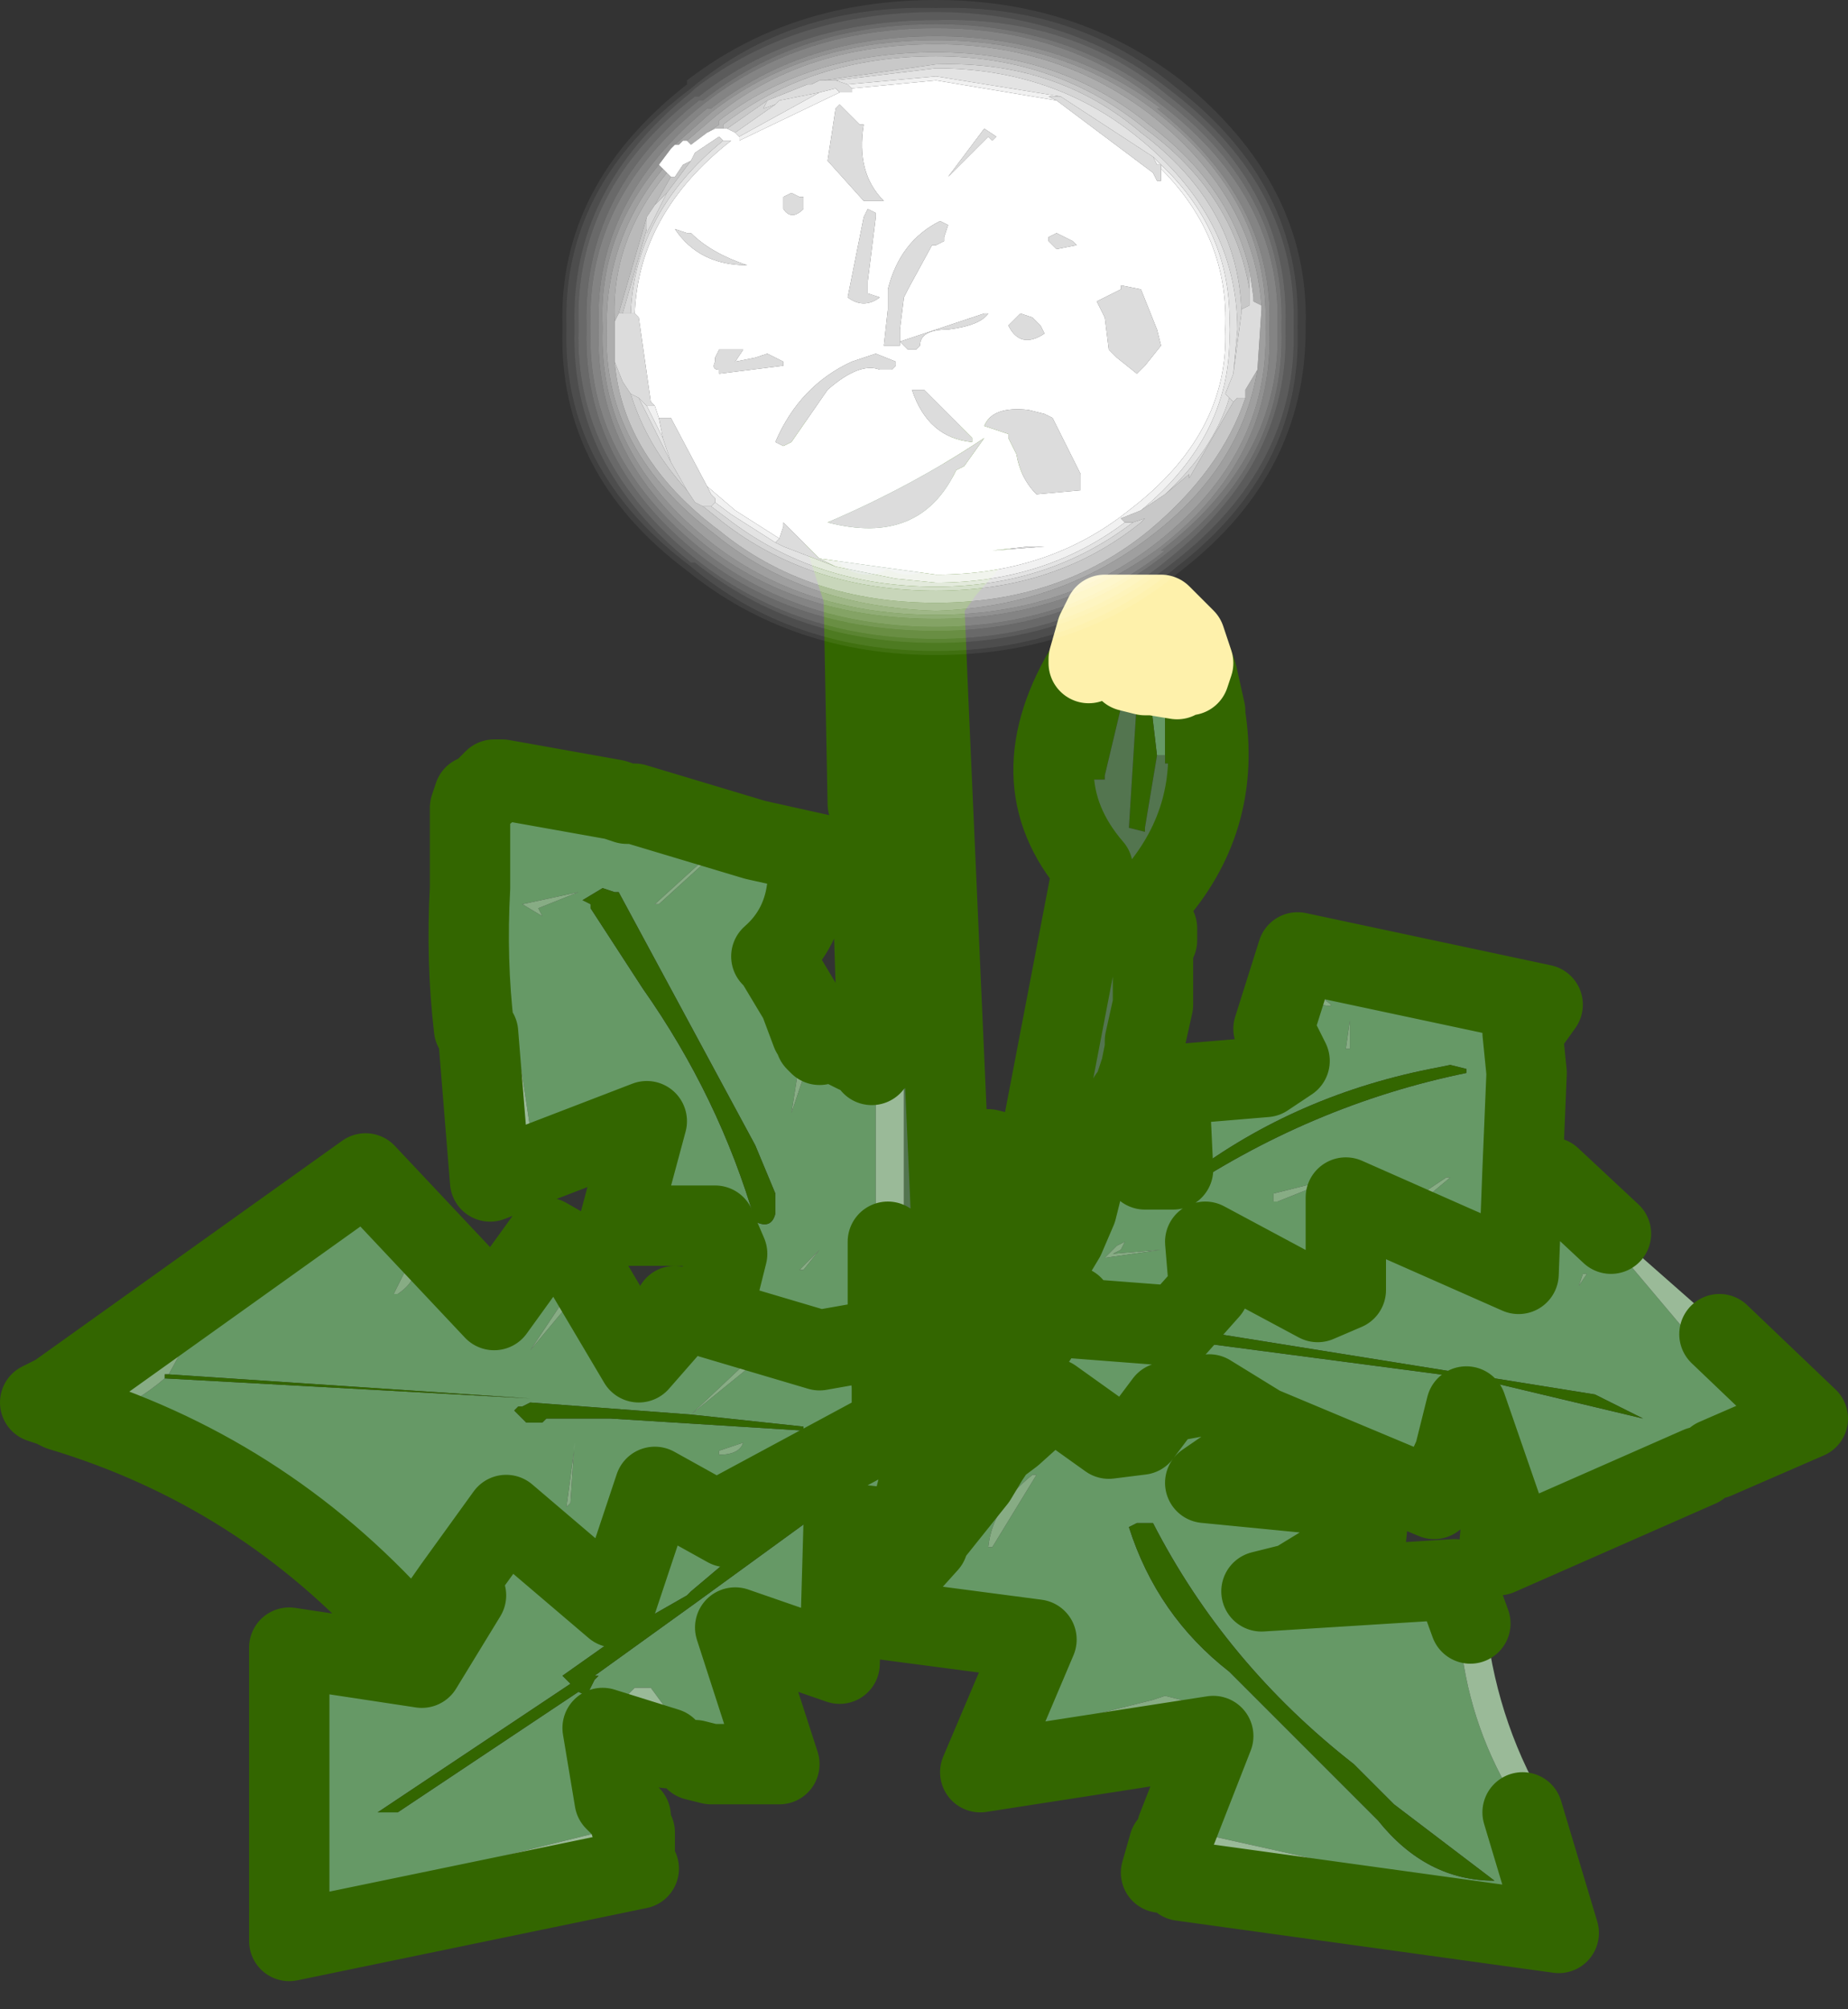 <?xml version="1.0" encoding="utf-8"?>
<svg version="1.1" id="Layer_1"
xmlns="http://www.w3.org/2000/svg"
xmlns:xlink="http://www.w3.org/1999/xlink"
xmlns:author="http://www.sothink.com"
width="23px" height="25px"
xml:space="preserve">
<rect width="100%" height="100%" fill="#333333" stroke="none"/>
<g id="401" transform="matrix(1, 0, 0, 1, -288.65, 195.05)">
<path style="fill:#669966;fill-opacity:1" d="M305.35,-182.8L305 -182.7L305.1 -182.55Q305.3 -182.5 305.15 -182.6L305.15 -182.65L305.35 -182.8M305.45,-182L305.45 -182.35L305.4 -182L305.45 -182M292.25,-171.3L292.25 -174.55L293.9 -174.3L294.45 -175.2L294.3 -175.3L293.95 -174.8L292.8 -176.1Q291.75 -177 290.45 -177.55L290.3 -177.5L290.6 -177.35Q292.5 -176.5 293.65 -174.8Q291.9 -176.75 289.4 -177.5L289.4 -177.6L289.35 -177.7L293.2 -180.45L294.8 -178.75L295.45 -179.65L295.8 -179.45L296.6 -178.1L296.95 -178.5L297.05 -178.8L297.5 -178.65L297.7 -179.45L297.55 -179.8L296.35 -179.8L296.7 -181.1L294.75 -180.35L294.6 -182.2L294.8 -182.2L294.95 -180.85Q295.1 -180.7 295.25 -180.85L295.25 -181L295 -182.65L294.95 -182.7L294.9 -182.7Q294.8 -183.9 294.85 -185.1L295.05 -185.15L296.6 -184.85L297.3 -184.65L297.45 -184.65L298.4 -184.45L298.05 -184.6L298.5 -184.5L298.95 -184.4L298.7 -184.05Q298.65 -183.5 298.25 -183.15L298.3 -183.1L298.6 -182.6L298.55 -182.55L298.7 -182.15L298.65 -182.15L298.5 -181.2L298.8 -182.1L298.85 -182.05L298.95 -182.1L299.1 -182.05L299.2 -182L299.3 -181.95L299.4 -182L299.45 -181.95L299.5 -181.8L299.55 -181.8L299.55 -179.65L299.7 -179.6L299.7 -178.7L299.7 -178.4L299.75 -177.8L299.75 -177.75L300 -177.85L300.15 -178L300.45 -178.25L300.6 -178.1L300.55 -177.65L300.55 -177.6L300.9 -177.7L301 -177.75L301.25 -177.9L301.35 -177.95L301.45 -178.25L301.55 -178.4L301.75 -178.7L301.7 -178.75L301.6 -178.95L301.65 -179.15L301.7 -179.25L301.75 -179.4L301.9 -179.65L302.05 -180L302.1 -180.2L302.15 -180.45L302.2 -180.65L302.3 -180.9L302.45 -180.85L302.65 -180.75L302.65 -180.65L302.7 -180.65L302.8 -180.5L302.9 -180.5L303.25 -180.5L303.2 -181.55L304.4 -181.65L304.7 -181.85L304.5 -182.25L304.8 -183.2L307.85 -182.55L307.6 -182.2L307.65 -181.7L307.6 -180.5L307.95 -180.4L308.7 -179.7L308.65 -179.65L310 -178.05L310.3 -178.1L310.05 -178.45L311.15 -177.4L310 -176.9L309.85 -176.95L309.75 -176.9Q308.65 -176.8 307.7 -176.3L307.85 -176.3L309.8 -176.8L307.3 -175.7L307.35 -176.25L306.9 -177.55L306.75 -176.95L306.5 -176.4L304.35 -177.3L304.45 -177.15L303.65 -176.6L305.7 -176.4L305.65 -175.9L304.75 -175.35L304.35 -175.25L306.75 -175.4L306.95 -174.85L306.9 -174.85L306.75 -174.8L306.7 -174.8L306.7 -174.7L306.85 -174.55L306.85 -174.45Q307 -173.4 307.6 -172.5L308.05 -171L303.35 -171.65L303.1 -171.75L303.2 -172.1L303.25 -172.05Q303.3 -171.95 303.4 -172L303.45 -172.05L307.35 -171.35L307.35 -171.4L303.3 -172.3L303.75 -173.45L300.85 -173L301.55 -174.65L299.65 -174.9L299.75 -175.35L300.2 -175.85L300.05 -176L299.15 -176.1L299.1 -174.35L297.8 -174.8L298.35 -173.1L297.5 -173.1L297.3 -173.15L297.3 -173.2L297.3 -173.3L296.75 -174.05L296.6 -174.05L296.55 -174.05L296.45 -173.95L296.35 -173.9L296.4 -173.75L296.4 -173.65L296.5 -173.6L296.5 -173.65L296.95 -173.3L296.15 -173.55L296.3 -172.65L296.5 -172.45L296.5 -172.35L292.25 -171.3M292.35,-171.25L296.55 -172.25L296.55 -172Q296.5 -171.85 296.6 -171.8L292.25 -170.9L292.25 -171.25L292.35 -171.25M293.85,-174.65L293.8 -174.6L293.75 -174.65L293.85 -174.65M299.65,-184.3L299.55 -182.8L299.5 -184.35L299.65 -184.3M299.85,-186.35L299.8 -186.4L299.7 -186.5L299.65 -186.5L299.5 -186.35L299.5 -186.2L299.45 -185.05L299.4 -187.65L298.85 -189.35L300.9 -189.35L300.75 -188.35L300.4 -187.95L300.15 -187.6L300.2 -186.4L299.85 -186.35M301.2,-179.45L300.95 -180.75L301.55 -180.6L301.2 -179.45M302.45,-187L302.5 -186.95L302.2 -186.8L302.2 -186.85L302.3 -187.2L302.45 -187M303.4,-186.15L303.35 -186.2L303.3 -186.2L303.15 -186.15L303.15 -186.05L303.15 -185.65L303.05 -185.65L302.95 -186.5L302.9 -186.45L302.8 -186.4L302.65 -186.45L302.7 -186.7L302.9 -186.65L303 -186.65L303.3 -186.6L303.35 -186.65L303.45 -186.65L303.5 -186.8L303.55 -186.65L303.65 -186.2L303.65 -186.15L303.4 -186.15M304.05,-181.25L304.15 -181.3L304.75 -181.55L304.65 -181.55L304.05 -181.25M304.55,-180.1L305.3 -180.4L304.5 -180.2L304.5 -180.1L304.55 -180.1M306.7,-181.8L306.45 -181.75Q304.7 -181.4 303.35 -180.35L303.1 -180.15L303.25 -180.15Q304.95 -181.3 306.9 -181.7L306.9 -181.75L306.7 -181.8M306.35,-180.2L306.4 -180.15L306.7 -180.4L306.65 -180.4L306.35 -180.2M308.3,-179.05L308.4 -179.2L308.35 -179.2L308.3 -179.05M307,-177.9L309.1 -177.4L308.5 -177.7L303.2 -178.55L303.1 -178.5L303.05 -178.5L303.15 -178.4L306.95 -177.9L307 -177.9M302.65,-186.7L302.65 -186.75L302.7 -186.7L302.65 -186.7M292.95,-179.85L291.5 -178.65L293 -179.85L292.95 -179.85M293.6,-178.95Q293.9 -179.15 293.8 -179.45L293.55 -178.95L293.6 -178.95M290.75,-177.95L291.05 -178.5L291 -178.5L289.95 -177.45Q290.35 -177.6 290.7 -177.9L295.25 -177.65L290.75 -177.95M302.65,-179.6L302.55 -179.55L302.4 -179.4L303.1 -179.5L302.5 -179.45L302.6 -179.5L302.65 -179.6M297.35,-184.3L296.8 -183.8L296.85 -183.8L297.4 -184.3L297.35 -184.3M296.3,-183.95L296.15 -184L295.9 -183.85L296 -183.8L296 -183.75L296.65 -182.75Q297.6 -181.4 298.05 -179.85Q298.25 -179.75 298.3 -179.95L298.3 -180.2L298.05 -180.8L296.35 -183.95L296.3 -183.95M295.4,-183.65L295.35 -183.75L295.85 -183.95L295.15 -183.8L295.4 -183.65M298.05,-178.1L298.1 -178.1L298.15 -178.25L298.1 -178.25L297.25 -177.45L298.05 -178.1M295.25,-177.6L295.15 -177.55L295.1 -177.55L295.05 -177.5L295.1 -177.45L295.2 -177.35L295.4 -177.35L295.45 -177.4L296.25 -177.4L298.65 -177.25L298.65 -177.3L297.25 -177.45L295.25 -177.6M298.65,-179.25L298.85 -179.5L298.6 -179.25L298.65 -179.25M297.9,-177.1L297.6 -177L297.6 -176.95Q297.85 -176.95 297.9 -177.1M295.8,-179.05L295.75 -179L295.25 -178.25L295.75 -178.85L295.8 -178.85L295.8 -179.05M294.9,-178.6L294.85 -178.55L294.9 -178.55L294.9 -178.6M295.8,-177.1L295.8 -177.05L295.7 -176.3L295.75 -176.35L295.8 -177.1M295.75,-174.1L293.35 -172.5L293.6 -172.5L295.85 -174L295.95 -173.95L296 -174.05L296.05 -174.15L296.1 -174.2L296.05 -174.2L297.3 -175.1L298.95 -176.3L299.2 -176.6L299.2 -176.65L299.05 -176.7L298.95 -176.65L298.85 -176.6L297.25 -175.25L297.2 -175.2L296.5 -174.8L295.65 -174.2L295.75 -174.1M297.8,-176.25L297.7 -176.05L297.85 -176L297.8 -176.25M301.5,-176.7Q301 -176.3 300.95 -175.8L301 -175.8L301.55 -176.7L301.5 -176.7M300.55,-177.05L300.55 -177.15L300.6 -177.45L300.55 -177.45L300.5 -177.5L300.45 -177.5L300.35 -177.5L300.3 -177.45L300.25 -177.3L300.2 -177.05Q300.4 -176.9 300.55 -177.05M302.8,-176.1L302.7 -176.05Q303.05 -174.95 303.95 -174.25L305.8 -172.4Q306.4 -171.65 307.25 -171.65L306 -172.6L305.5 -173.1Q303.9 -174.35 303 -176.1L302.9 -176.1L302.8 -176.1M303.15,-173.95L303 -173.9L301.6 -173.55L303.25 -173.85L303.4 -173.8L303.4 -173.85L303.35 -173.9L303.15 -173.95" />
<path style="fill:#87AC84;fill-opacity:1" d="M305.15,-182.65L305.15 -182.6Q305.3 -182.5 305.1 -182.55L305 -182.7L305.35 -182.8L305.15 -182.65M305.4,-182L305.45 -182.35L305.45 -182L305.4 -182M298.6,-182.6L298.75 -182.2L298.8 -182.15L298.8 -182.1L298.5 -181.2L298.65 -182.15L298.7 -182.15L298.55 -182.55L298.6 -182.6M304.65,-181.55L304.75 -181.55L304.15 -181.3L304.05 -181.25L304.65 -181.55M304.5,-180.1L304.5 -180.2L305.3 -180.4L304.55 -180.1L304.5 -180.1M306.65,-180.4L306.7 -180.4L306.4 -180.15L306.35 -180.2L306.65 -180.4M308.35,-179.2L308.4 -179.2L308.3 -179.05L308.35 -179.2M293,-179.85L291.5 -178.65L292.95 -179.85L293 -179.85M293.55,-178.95L293.8 -179.45Q293.9 -179.15 293.6 -178.95L293.55 -178.95M289.95,-177.45L291 -178.5L291.05 -178.5L290.75 -177.95L290.7 -177.95L290.7 -177.9Q290.35 -177.6 289.95 -177.45M302.6,-179.5L302.5 -179.45L303.1 -179.5L302.4 -179.4L302.55 -179.55L302.65 -179.6L302.6 -179.5M297.4,-184.3L296.85 -183.8L296.8 -183.8L297.35 -184.3L297.4 -184.3M295.15,-183.8L295.85 -183.95L295.35 -183.75L295.4 -183.65L295.15 -183.8M297.25,-177.45L298.1 -178.25L298.15 -178.25L298.1 -178.1L298.05 -178.1L297.25 -177.45M298.6,-179.25L298.85 -179.5L298.65 -179.25L298.6 -179.25M297.6,-176.95L297.6 -177L297.9 -177.1Q297.85 -176.95 297.6 -176.95M295.8,-178.85L295.75 -178.85L295.25 -178.25L295.75 -179L295.8 -179.05L295.8 -178.85M295.75,-176.35L295.7 -176.3L295.8 -177.05L295.8 -177.1L295.75 -176.35M301.55,-176.7L301 -175.8L300.95 -175.8Q301 -176.3 301.5 -176.7L301.55 -176.7M303.35,-173.9L303.4 -173.85L303.4 -173.8L303.25 -173.85L301.6 -173.55L303 -173.9L303.15 -173.95L303.35 -173.9" />
<path style="fill:#336600;fill-opacity:1" d="M306.9,-181.75L306.9 -181.7Q304.95 -181.3 303.25 -180.15L303.1 -180.15L303.35 -180.35Q304.7 -181.4 306.45 -181.75L306.7 -181.8L306.9 -181.75M306.95,-177.9L303.15 -178.4L303.05 -178.5L303.1 -178.5L303.2 -178.55L308.5 -177.7L309.1 -177.4L307 -177.9L306.95 -177.9M302.7,-186.7L302.65 -186.45L302.4 -185.4L302.4 -185.35L302.2 -185.35L302.4 -186.4L302.4 -186.5L302.45 -186.65L302.55 -186.75L302.65 -186.7L302.7 -186.7M302.8,-186.4L302.9 -186.45L302.95 -186.5L303.05 -185.65L302.9 -184.75L302.9 -184.7L302.7 -184.75L302.8 -186.35L302.8 -186.4M303.15,-185.65L303.15 -186.05L303.15 -186.15L303.3 -186.2L303.35 -186.2L303.4 -186.15L303.4 -185.65L303.4 -185.55L303.15 -185.55L303.15 -185.65M295.25,-177.65L290.7 -177.9L290.7 -177.95L290.75 -177.95L295.25 -177.65M296.35,-183.95L298.05 -180.8L298.3 -180.2L298.3 -179.95Q298.25 -179.75 298.05 -179.85Q297.6 -181.4 296.65 -182.75L296 -183.75L296 -183.8L295.9 -183.85L296.15 -184L296.3 -183.95L296.35 -183.95M297.25,-177.45L298.65 -177.3L298.65 -177.25L296.25 -177.4L295.45 -177.4L295.4 -177.35L295.2 -177.35L295.1 -177.45L295.05 -177.5L295.1 -177.55L295.15 -177.55L295.25 -177.6L297.25 -177.45M295.65,-174.2L296.5 -174.8L297.2 -175.2L297.25 -175.25L298.85 -176.6L298.95 -176.65L299.05 -176.7L299.2 -176.65L299.2 -176.6L298.95 -176.3L297.3 -175.1L296.05 -174.2L296.1 -174.2L296.05 -174.15L296 -174.05L295.95 -173.95L295.85 -174L293.6 -172.5L293.35 -172.5L295.75 -174.1L295.65 -174.2M302.9,-176.1L303 -176.1Q303.9 -174.35 305.5 -173.1L306 -172.6L307.25 -171.65Q306.4 -171.65 305.8 -172.4L303.95 -174.25Q303.05 -174.95 302.7 -176.05L302.8 -176.1L302.9 -176.1" />
<path style="fill:#9ABA98;fill-opacity:1" d="M308.7,-179.7L308.75 -179.7L310 -178.6L310.05 -178.45L310.3 -178.1L310 -178.05L308.65 -179.65L308.7 -179.7M307.85,-176.3L307.7 -176.3Q308.65 -176.8 309.75 -176.9L309.85 -176.95L310 -176.9L310 -176.85L309.8 -176.8L307.85 -176.3M306.95,-174.85L307.1 -174.8L307.15 -174.8Q307.3 -173.55 307.95 -172.5L308.05 -172.35L307.85 -172.3L307.75 -172.3L307.6 -172.5Q307 -173.4 306.85 -174.45L306.85 -174.55L306.7 -174.7L306.7 -174.8L306.75 -174.8L306.9 -174.85L306.95 -174.85M303.2,-172.1L303.1 -172.2L303.25 -172.3L303.3 -172.3L307.35 -171.4L307.35 -171.35L303.45 -172.05L303.4 -172Q303.3 -171.95 303.25 -172.05L303.2 -172.1M297.3,-173.15L297.15 -173.15L297.05 -173.15L296.95 -173.3L296.5 -173.65L296.5 -173.6L296.4 -173.65L296.4 -173.75L296.35 -173.9L296.45 -173.95L296.55 -174.05L296.6 -174.05L296.75 -174.05L297.3 -173.3L297.3 -173.2L297.3 -173.15M296.5,-172.35L296.7 -172.4L296.85 -172.45L297 -172.35L296.55 -172.25L292.35 -171.25L292.25 -171.25L292.2 -171.3L292.25 -171.3L296.5 -172.35M293.75,-174.65L293.7 -174.65L293.65 -174.8Q292.5 -176.5 290.6 -177.35L290.3 -177.5L290.45 -177.55Q291.75 -177 292.8 -176.1L293.95 -174.8L294 -174.7L293.85 -174.65L293.75 -174.65M294.6,-182.2L294.55 -182.25Q294.45 -183.1 294.5 -184L294.5 -185L294.55 -185.15L294.7 -185.2L294.7 -185.25L294.75 -185.3L294.8 -185.35L294.9 -185.35L296.3 -185.1L296.45 -185.05L296.55 -185.05L298.05 -184.6L298.4 -184.45L297.45 -184.65L297.3 -184.65L296.6 -184.85L295.05 -185.15L294.85 -185.1Q294.8 -183.9 294.9 -182.7L294.95 -182.7L295 -182.65L295.25 -181L295.25 -180.85Q295.1 -180.7 294.95 -180.85L294.8 -182.2L294.6 -182.2M299.55,-181.8L299.55 -181.9L299.6 -181.9L299.6 -181.95L299.65 -181.95L299.75 -182L299.85 -181.95L299.9 -181.95L299.9 -179.75L299.9 -179.65L299.7 -179.6L299.55 -179.65L299.55 -181.8M299.55,-182.6L299.5 -182.65L299.55 -182.8L299.65 -184.3L299.5 -184.35L299.45 -184.4L299.45 -185.05L299.5 -186.2L299.5 -186.35L299.65 -186.5L299.7 -186.5L299.8 -186.4L299.85 -186.35L299.75 -184.5L299.75 -184.4L299.7 -184.35L299.8 -184.35L300 -183.55L299.9 -182.75L299.85 -182.65L299.55 -182.6M300.2,-177.05L300.25 -177.3L300.3 -177.45L300.35 -177.5L300.45 -177.5L300.5 -177.5L300.55 -177.45L300.6 -177.45L300.55 -177.15L300.55 -177.05Q300.4 -176.9 300.2 -177.05" />
<path style="fill:#53754F;fill-opacity:1" d="M299.7,-179.6L299.9 -179.65L299.9 -179.75L299.9 -181.95L299.85 -181.95L299.75 -182L299.65 -181.95L299.6 -181.95L299.55 -182.6L299.85 -182.65L299.9 -182.75L300 -183.55L299.8 -184.35L299.7 -184.35L299.75 -184.4L299.75 -184.5L299.85 -186.35L300.2 -186.4L300.55 -178.5L301.2 -179.45L301.55 -180.6L302.25 -184.25Q301.3 -185.35 302.2 -186.8L302.5 -186.95L302.55 -186.85L302.65 -186.75L302.65 -186.7L302.55 -186.75L302.45 -186.65L302.4 -186.5L302.4 -186.4L302.2 -185.35L302.4 -185.35L302.4 -185.4L302.65 -186.45L302.8 -186.4L302.8 -186.35L302.7 -184.75L302.9 -184.7L302.9 -184.75L303.05 -185.65L303.15 -185.65L303.15 -185.55L303.4 -185.55L303.4 -185.65L303.4 -186.15L303.65 -186.15Q303.85 -184.9 303.05 -183.95L302.95 -183.6L303.05 -183.5L303.05 -183.45L303.05 -183.35L303 -183.3L303 -183.2L303 -183.1L303 -182.7L303 -182.55L302.9 -182.1L302.9 -182L302.85 -181.75L302.75 -181.45L302.7 -181.4L302.65 -181.2L302.65 -181.15L302.45 -180.85L302.3 -180.9L302.2 -180.65L302.15 -180.45L302.1 -180.2L302.05 -180L301.9 -179.65L301.75 -179.4L301.7 -179.25L301.65 -179.15L301.6 -178.95L301.7 -178.75L301.75 -178.7L301.55 -178.4L301.45 -178.25L301.35 -177.95L301.25 -177.9L301 -177.75L300.9 -177.7L300.55 -177.6L300.55 -177.65L300.6 -178.1L300.45 -178.25L300.15 -178L300 -177.85L299.75 -177.75L299.75 -177.8L299.7 -178.4L299.7 -178.7L299.7 -179.6" />
<path style="fill:#FDED64;fill-opacity:1" d="M302.3,-187.2L302.4 -187.4L303.1 -187.4L303.4 -187.1L303.5 -186.8L303.45 -186.65L303.35 -186.65L303.3 -186.6L303 -186.65L302.9 -186.65L302.7 -186.7L302.65 -186.75L302.55 -186.85L302.5 -186.95L302.45 -187L302.3 -187.2" />
<path style="fill:none;stroke-width:1;stroke-linecap:round;stroke-linejoin:round;stroke-miterlimit:3;stroke:#336600;stroke-opacity:1" d="M301.7,-178.75L301.8 -178.75L301.9 -178.8L302 -178.8L302 -178.65L303.3 -178.55L303.7 -179L303.65 -179.6L305.05 -178.85L305.4 -179L305.4 -180.15L307.55 -179.2L307.6 -180.5L307.65 -181.7L307.6 -182.2L307.85 -182.55L304.8 -183.2L304.5 -182.25L304.7 -181.85L304.4 -181.65L303.2 -181.55L303.25 -180.5L302.9 -180.5M302.7,-180.65L302.65 -180.65L302.65 -180.75L302.45 -180.85M302.3,-180.9L302.2 -180.65L302.15 -180.45L302.1 -180.2L302.05 -180L301.9 -179.65L301.75 -179.4L301.7 -179.25L301.65 -179.15L301.6 -178.95M307.6,-180.5L307.95 -180.4L308.7 -179.7M310.05,-178.45L311.15 -177.4L310 -176.9M309.8,-176.8L307.3 -175.7L307.35 -176.25L306.9 -177.55L306.75 -176.95L306.5 -176.4L304.35 -177.3L303.7 -177.7L303.15 -177.6L302.85 -177.2L302.45 -177.15L301.75 -177.65L301.25 -177.2L301.05 -177.05L300.95 -176.9L300.8 -176.65L300.2 -175.9L300.2 -175.85M304.45,-177.15L303.65 -176.6L305.7 -176.4L305.65 -175.9L304.75 -175.35L304.35 -175.25L306.75 -175.4L306.95 -174.85M307.6,-172.5L308.05 -171L303.35 -171.65M303.1,-171.75L303.2 -172.1M303.3,-172.3L303.75 -173.45L300.85 -173L301.55 -174.65L299.65 -174.9L299.75 -175.35L300.2 -175.85M300.2,-177.05L300 -176.25L300.05 -176L299.15 -176.1L299.1 -174.35L297.8 -174.8L298.35 -173.1L297.5 -173.1L297.3 -173.15M296.95,-173.3L296.15 -173.55L296.3 -172.65L296.5 -172.45L296.5 -172.35M296.55,-172.25L296.55 -172Q296.5 -171.85 296.6 -171.8L292.25 -170.9L292.25 -171.25M292.25,-171.3L292.25 -174.55L293.9 -174.3L294.45 -175.2M297.7,-176.05L296.8 -176.55L296.3 -175.05L294.95 -176.2L294.3 -175.3L293.95 -174.8M293.85,-174.65L293.8 -174.6L293.75 -174.65M293.65,-174.8Q291.9 -176.75 289.4 -177.5L289.3 -177.55L289.15 -177.6L289.35 -177.7L293.2 -180.45L294.8 -178.75L295.45 -179.65L295.8 -179.45L296.6 -178.1L296.95 -178.5L297.05 -178.8L297.5 -178.65L297.7 -179.45L297.55 -179.8L296.35 -179.8L296.7 -181.1L294.75 -180.35L294.6 -182.2L294.55 -182.25Q294.45 -183.1 294.5 -184L294.5 -185L294.55 -185.15L294.7 -185.2L294.7 -185.25L294.75 -185.3L294.8 -185.35L294.9 -185.35L296.3 -185.1L296.45 -185.05L296.55 -185.05L298.05 -184.6L298.5 -184.5L298.95 -184.4L298.7 -184.05Q298.65 -183.5 298.25 -183.15L298.3 -183.1L298.6 -182.6L298.75 -182.2M298.8,-182.1L298.85 -182.05L298.95 -182.1L299.1 -182.05L299.2 -182L299.3 -181.95L299.4 -182L299.45 -181.95L299.5 -181.8M299.6,-181.9L299.6 -181.95L299.55 -182.6M299.55,-182.8L299.5 -184.35M299.45,-185.05L299.4 -187.65L298.85 -189.35M300.9,-189.35L300.75 -188.35L300.4 -187.95L300.15 -187.6L300.2 -186.4L300.55 -178.5L301.2 -179.45L300.95 -180.75L301.55 -180.6L302.25 -184.25Q301.3 -185.35 302.2 -186.8M303.5,-186.8L303.55 -186.65L303.65 -186.2L303.65 -186.15Q303.85 -184.9 303.05 -183.95L302.95 -183.6L303.05 -183.5L303.05 -183.45L303.05 -183.35L303 -183.3L303 -183.2L303 -183.1L303 -182.7L303 -182.55L302.9 -182.1L302.9 -182L302.85 -181.75L302.75 -181.45L302.7 -181.4L302.65 -181.2L302.65 -181.15L302.45 -180.85M302.5,-186.95L302.45 -187L302.3 -187.2M301.55,-180.6L301.2 -179.45M297.8,-176.25L299.75 -177.3L299.75 -177.4L299.75 -177.5L299.75 -177.7L299.75 -177.75L299.75 -177.8L299.7 -178.4L298.85 -178.25L297.5 -178.65M301.7,-178.75L301.75 -178.7L301.55 -178.4L301.45 -178.25L301.35 -177.95L301.25 -177.9L301 -177.75L300.9 -177.7L300.55 -177.6L300.55 -177.65L300.6 -178.1M300.45,-178.25L300.15 -178L300 -177.85L299.75 -177.75M299.7,-178.7L299.7 -179.6" />
<path style="fill:none;stroke-width:1;stroke-linecap:round;stroke-linejoin:round;stroke-miterlimit:3;stroke:#53754F;stroke-opacity:1" d="M299.6,-189.05L299.55 -188.75L299.45 -188.4M300.05,-188.9L300 -188.65L299.95 -188.4" />
<path style="fill:none;stroke-width:1;stroke-linecap:round;stroke-linejoin:round;stroke-miterlimit:3;stroke:#FEF1AB;stroke-opacity:1" d="M302.2,-186.8L302.2 -186.85L302.3 -187.2L302.4 -187.4L303.1 -187.4L303.4 -187.1L303.5 -186.8L303.45 -186.65L303.35 -186.65L303.3 -186.6L303 -186.65L302.9 -186.65L302.7 -186.7L302.65 -186.75L302.55 -186.85L302.5 -186.95" />
<path style="fill:#DCDCDC;fill-opacity:1" d="M304.25,-191.35L304.25 -191.3L304.35 -191.25L304.35 -191.2L304.3 -190.45L304.15 -190.2L304.15 -190.15L304.15 -190.1L304.05 -190.1L304 -190.05L303.95 -190.1L303.9 -190.15L304 -190.4L304.1 -191.15L304.1 -191.2L304.2 -191.25L304.2 -191.45L304.2 -191.7L304.25 -191.35M298.35,-193.8L298.3 -193.75L298.15 -193.7L298.2 -193.8L298.7 -194L298.75 -194L298.85 -194.05L298.9 -194.05L299.05 -194.05L299.2 -194L299.25 -193.95L299.25 -193.9L299.2 -193.9L299.1 -193.9L299.05 -193.95L298.85 -193.9L298.35 -193.8M299.1,-193.75L299.35 -193.5L299.4 -193.5Q299.3 -192.9 299.65 -192.55L299.4 -192.55L298.95 -193.05L299.05 -193.7L299.1 -193.75M299.55,-192.35L299.45 -191.55L299.45 -191.4L299.6 -191.35Q299.4 -191.2 299.2 -191.35L299.4 -192.35L299.45 -192.45L299.55 -192.4L299.55 -192.35M300.3,-192L300.25 -192L299.95 -191.45L299.9 -191.35L299.85 -190.95L299.85 -190.8L300.9 -191.15L300.95 -191.15Q300.85 -191 300.45 -190.95Q300.1 -190.95 300.1 -190.75L300.05 -190.7L299.95 -190.7L299.9 -190.75L299.85 -190.8L299.85 -190.75L299.65 -190.75L299.7 -191.2L299.7 -191.3L299.7 -191.4L299.7 -191.45Q299.85 -192.05 300.35 -192.3L300.45 -192.25L300.4 -192.1L300.4 -192.05L300.3 -192M300.45,-192.85L300.9 -193.45L301.05 -193.35L301 -193.3L300.95 -193.35L300.45 -192.85M303.05,-193L303.1 -193L303.1 -192.95L303.1 -192.9L303.1 -192.8L303.05 -192.8L303 -192.9L301.8 -193.8L301.7 -193.85L301.75 -193.85L301.85 -193.85L303 -193.1L303.05 -193M302,-192.05L302.05 -192L301.8 -191.95L301.75 -192L301.7 -192.05L301.7 -192.1L301.8 -192.15L302 -192.05M296.7,-192.35L296.8 -192.5L296.95 -192.65L296.7 -192.15L296.7 -192.2L296.7 -192.35M296.7,-190L296.6 -190.1L296.5 -190.15L296.4 -190.3L296.3 -190.55L296.3 -190.95L296.3 -191.05L296.35 -191.15L296.4 -191.15L296.5 -191.15L296.55 -191.15L296.6 -191.1L296.75 -190.05L296.8 -190L296.7 -190M297.4,-188.75L297.3 -188.8L297.2 -188.95L297 -189.3L296.9 -189.6L296.85 -189.85L296.9 -189.85L297 -189.85L297.45 -189L297.5 -188.9L297.55 -188.85L297.55 -188.8L297.5 -188.75L297.4 -188.75M299.05,-188L298.4 -188.25L298.3 -188.3L298.35 -188.35L298.4 -188.5L298.4 -188.55L298.85 -188.1L299.05 -188M297.25,-192.15Q297.5 -191.9 297.95 -191.75Q297.35 -191.75 297.05 -192.2L297.2 -192.15L297.25 -192.15M298.5,-192.65L298.6 -192.6L298.65 -192.6L298.65 -192.55L298.65 -192.45Q298.5 -192.3 298.4 -192.45L298.4 -192.5L298.4 -192.6L298.5 -192.65M297.9,-190.7L297.8 -190.55L298.05 -190.6L298.2 -190.65L298.4 -190.55L298.4 -190.5L297.6 -190.4L297.6 -190.45Q297.5 -190.45 297.55 -190.55L297.55 -190.6L297.6 -190.7L297.7 -190.7L297.75 -190.7L297.85 -190.7L297.9 -190.7M298.3,-189.55Q298.6 -190.25 299.25 -190.55L299.55 -190.65L299.8 -190.55L299.8 -190.5L299.75 -190.45L299.6 -190.45Q299.35 -190.55 298.95 -190.2L298.5 -189.55L298.4 -189.5L298.3 -189.55M303.05,-190.95L303.1 -190.75L302.9 -190.5L302.8 -190.4L302.55 -190.6L302.45 -190.7L302.4 -191.1L302.3 -191.3L302.6 -191.45L302.6 -191.5L302.85 -191.45L303.05 -190.95M301.65,-190.9Q301.35 -190.7 301.2 -191L301.35 -191.15L301.5 -191.1L301.6 -191L301.65 -190.9M301.3,-189.4L301.2 -189.6L301.2 -189.65L300.9 -189.75Q301 -190 301.45 -189.95L301.65 -189.9L301.75 -189.85L302.1 -189.15L302.1 -188.95L301.55 -188.9Q301.35 -189.1 301.3 -189.4M300.75,-189.55Q300.2 -189.6 300 -190.2L300.05 -190.2L300.15 -190.2L300.75 -189.6L300.75 -189.55M300.55,-189.2Q300.1 -188.25 298.95 -188.55Q300 -189 300.9 -189.6L300.65 -189.25L300.55 -189.2M301.65,-188.25L301 -188.2L301.45 -188.25L301.65 -188.25" />
<path style="fill:#FFFFFF;fill-opacity:0.796" d="M304.1,-191.2L304.1 -191.15L304 -190.4L304.05 -190.95Q304.05 -192.35 302.8 -193.35Q301.75 -194.2 300.3 -194.2L299.05 -194.05L298.9 -194.05L300.3 -194.25Q301.8 -194.3 302.85 -193.4Q304.05 -192.5 304.1 -191.2M303.45,-189.1L303.45 -189.15L303.15 -188.9Q303.75 -189.45 303.95 -190.1L304 -190.05L303.45 -189.1M297.8,-193.4L297.7 -193.45L298.2 -193.8L298.15 -193.7L298.3 -193.75L297.8 -193.4M296.5,-191.15L296.4 -191.15L296.7 -192.2L296.7 -192.15L296.95 -192.65L297.25 -193.05L297.3 -193.15L297.45 -193.25L297.6 -193.35L297.65 -193.3Q296.55 -192.4 296.5 -191.15M296.5,-190.15L296.6 -190.1L297 -189.3L297.2 -188.95Q296.7 -189.5 296.5 -190.15M302.9,-188.6L302.85 -188.55Q301.8 -187.7 300.3 -187.7Q298.75 -187.7 297.65 -188.55L297.4 -188.75L297.5 -188.75L297.7 -188.6Q298.8 -187.75 300.3 -187.75Q301.7 -187.75 302.75 -188.55L302.9 -188.6" />
<path style="fill:#FFFFFF;fill-opacity:0.529" d="M296.9,-192.95Q296.2 -192.1 296.2 -191L296.2 -190.95Q296.15 -189.45 297.55 -188.4Q298.65 -187.5 300.3 -187.45Q301.85 -187.5 303 -188.4Q304.1 -189.25 304.3 -190.45L304.35 -191.2L304.35 -191.25Q304.25 -192.6 303 -193.6Q301.85 -194.5 300.3 -194.5Q298.65 -194.5 297.55 -193.6L297.2 -193.3L297.15 -193.3L297.1 -193.25L297.05 -193.25L297.5 -193.65Q298.65 -194.55 300.3 -194.55Q301.9 -194.55 303.05 -193.65Q304.45 -192.55 304.4 -191L304.4 -190.95Q304.45 -189.4 303.05 -188.3Q301.9 -187.4 300.3 -187.4Q298.65 -187.4 297.5 -188.3Q296.1 -189.4 296.15 -190.95L296.15 -191Q296.1 -192.1 296.85 -193L296.9 -192.95" />
<path style="fill:#FFFFFF;fill-opacity:0.596" d="M297.25,-193.25L297.2 -193.3L297.55 -193.6Q298.65 -194.5 300.3 -194.5Q301.85 -194.5 303 -193.6Q304.25 -192.6 304.35 -191.25L304.25 -191.3L304.25 -191.35L304.2 -191.7Q303.95 -192.75 302.95 -193.5Q301.85 -194.4 300.3 -194.4Q298.7 -194.4 297.6 -193.55L297.6 -193.5L297.45 -193.4L297.25 -193.25M304.15,-190.1L304.15 -190.15L304.15 -190.2L304.3 -190.45Q304.1 -189.25 303 -188.4Q301.85 -187.5 300.3 -187.45Q298.65 -187.5 297.55 -188.4Q296.15 -189.45 296.2 -190.95L296.2 -191Q296.2 -192.1 296.9 -192.95L296.95 -192.9Q296.25 -192.05 296.3 -191.05L296.3 -190.95L296.3 -190.55Q296.4 -189.35 297.6 -188.45Q298.7 -187.55 300.3 -187.55Q301.85 -187.55 302.95 -188.45Q303.85 -189.2 304.15 -190.1" />
<path style="fill:#FFFFFF;fill-opacity:0.729" d="M297.7,-193.45L297.65 -193.45L297.65 -193.5Q298.75 -194.35 300.3 -194.35Q301.8 -194.35 302.9 -193.45Q304 -192.65 304.2 -191.45L304.2 -191.25L304.1 -191.2Q304.05 -192.5 302.85 -193.4Q301.8 -194.3 300.3 -194.25L298.9 -194.05L298.85 -194.05L298.75 -194L298.7 -194L298.2 -193.8L297.7 -193.45M302.85,-188.7L303.15 -188.9L303.45 -189.15L303.45 -189.1L304 -190.05L304.05 -190.1L304.15 -190.1Q303.85 -189.2 302.95 -188.45Q301.85 -187.55 300.3 -187.55Q298.7 -187.55 297.6 -188.45Q296.4 -189.35 296.3 -190.55L296.4 -190.3L296.5 -190.15Q296.7 -189.5 297.2 -188.95L297.3 -188.8L297.4 -188.75L297.65 -188.55Q298.75 -187.7 300.3 -187.7Q301.8 -187.7 302.85 -188.55L302.9 -188.6L302.75 -188.55L302.65 -188.55L302.6 -188.6L302.85 -188.7M296.95,-192.65L296.8 -192.5L297 -192.85L297.05 -192.85L297.15 -193L297.25 -193.05L296.95 -192.65M296.35,-191.15L296.7 -192.35L296.7 -192.2L296.4 -191.15L296.35 -191.15" />
<path style="fill:#FFFFFF;fill-opacity:0.663" d="M302.9,-193.45Q301.8 -194.35 300.3 -194.35Q298.75 -194.35 297.65 -193.5L297.65 -193.45L297.55 -193.45L297.45 -193.4L297.6 -193.5L297.6 -193.55Q298.7 -194.4 300.3 -194.4Q301.85 -194.4 302.95 -193.5Q303.95 -192.75 304.2 -191.7L304.2 -191.45Q304 -192.65 302.9 -193.45M296.7,-192.35L296.35 -191.15L296.3 -191.05Q296.25 -192.05 296.95 -192.9L297 -192.85L296.8 -192.5L296.7 -192.35" />
<path style="fill:#FFFFFF;fill-opacity:0.863" d="M303.15,-188.9L302.85 -188.7Q304 -189.65 303.95 -190.95Q304 -192.15 303.1 -193L303 -193.1L301.85 -193.85L300.3 -194.1L299.2 -194L299.05 -194.05L300.3 -194.2Q301.75 -194.2 302.8 -193.35Q304.05 -192.35 304.05 -190.95L304 -190.4L303.9 -190.15L303.95 -190.1Q303.75 -189.45 303.15 -188.9M297.8,-193.4L298.3 -193.75L298.35 -193.8L298.85 -193.9L297.85 -193.35L297.8 -193.4M296.5,-191.15Q296.55 -192.4 297.65 -193.3L297.75 -193.3Q296.6 -192.4 296.55 -191.15L296.5 -191.15M296.6,-190.1L296.7 -190L296.9 -189.6L297 -189.3L296.6 -190.1M297.75,-188.65L298.3 -188.3L298.4 -188.25L299.05 -188L299.8 -187.85L300.3 -187.8Q301.65 -187.8 302.65 -188.55L302.75 -188.55Q301.7 -187.75 300.3 -187.75Q298.8 -187.75 297.7 -188.6L297.5 -188.75L297.55 -188.8L297.75 -188.65" />
<path style="fill:#FFFFFF;fill-opacity:0.263" d="M304.65,-190.95Q304.7 -189.3 303.2 -188.1Q302 -187.1 300.3 -187.1Q298.55 -187.1 297.3 -188.1Q295.8 -189.3 295.85 -190.95L295.85 -191Q295.8 -192.7 297.3 -193.85L297.35 -193.85Q298.55 -194.8 300.3 -194.8Q302 -194.85 303.2 -193.85Q304.7 -192.7 304.65 -191L304.65 -190.95M304.6,-191Q304.65 -192.65 303.15 -193.8Q301.95 -194.75 300.3 -194.75Q298.6 -194.75 297.4 -193.8L297.35 -193.8Q295.9 -192.65 295.95 -191L295.95 -190.95Q295.9 -189.3 297.35 -188.15Q298.55 -187.2 300.3 -187.2Q301.95 -187.2 303.15 -188.15Q304.65 -189.3 304.6 -190.95L304.6 -191" />
<path style="fill:#FFFFFF;fill-opacity:0.329" d="M304.55,-191Q304.6 -192.6 303.1 -193.75Q301.95 -194.7 300.3 -194.7Q298.6 -194.7 297.4 -193.75Q295.95 -192.6 296 -191L296 -190.95Q295.95 -189.35 297.4 -188.2Q298.6 -187.25 300.3 -187.25Q301.95 -187.25 303.15 -188.2L303.1 -188.2Q304.6 -189.35 304.55 -190.95L304.55 -191M304.6,-190.95Q304.65 -189.3 303.15 -188.15Q301.95 -187.2 300.3 -187.2Q298.55 -187.2 297.35 -188.15Q295.9 -189.3 295.95 -190.95L295.95 -191Q295.9 -192.65 297.35 -193.8L297.4 -193.8Q298.6 -194.75 300.3 -194.75Q301.95 -194.75 303.15 -193.8Q304.65 -192.65 304.6 -191L304.6 -190.95" />
<path style="fill:#FFFFFF;fill-opacity:0.396" d="M304.55,-190.95Q304.6 -189.35 303.1 -188.2L303.15 -188.2Q301.95 -187.25 300.3 -187.25Q298.6 -187.25 297.4 -188.2Q295.95 -189.35 296 -190.95L296 -191Q295.95 -192.6 297.4 -193.75Q298.6 -194.7 300.3 -194.7Q301.95 -194.7 303.1 -193.75Q304.6 -192.6 304.55 -191L304.55 -190.95M304.45,-191Q304.5 -192.55 303.05 -193.7L303.1 -193.7Q301.9 -194.6 300.3 -194.6Q298.65 -194.6 297.5 -193.7L297.45 -193.7Q296.05 -192.55 296.1 -191L296.1 -190.95Q296.05 -189.35 297.45 -188.25Q298.6 -187.35 300.3 -187.35Q301.9 -187.35 303.1 -188.25Q304.5 -189.35 304.45 -190.95L304.45 -191" />
<path style="fill:#FFFFFF;fill-opacity:0.463" d="M297,-193.2L296.85 -193Q296.1 -192.1 296.15 -191L296.15 -190.95Q296.1 -189.4 297.5 -188.3Q298.65 -187.4 300.3 -187.4Q301.9 -187.4 303.05 -188.3Q304.45 -189.4 304.4 -190.95L304.4 -191Q304.45 -192.55 303.05 -193.65Q301.9 -194.55 300.3 -194.55Q298.65 -194.55 297.5 -193.65L297.05 -193.25L297 -193.2M304.45,-190.95Q304.5 -189.35 303.1 -188.25Q301.9 -187.35 300.3 -187.35Q298.6 -187.35 297.45 -188.25Q296.05 -189.35 296.1 -190.95L296.1 -191Q296.05 -192.55 297.45 -193.7L297.5 -193.7Q298.65 -194.6 300.3 -194.6Q301.9 -194.6 303.1 -193.7L303.05 -193.7Q304.5 -192.55 304.45 -191L304.45 -190.95" />
<path style="fill:#FFFFFF;fill-opacity:0.129" d="M304.8,-190.95Q304.85 -189.2 303.3 -188Q302.05 -186.95 300.3 -186.95Q298.5 -186.95 297.25 -188Q295.65 -189.2 295.7 -190.95L295.7 -191Q295.65 -192.75 297.25 -193.95Q298.5 -195 300.3 -194.95Q302.05 -195 303.3 -193.95Q304.85 -192.75 304.8 -191L304.8 -190.95M304.75,-191Q304.8 -192.7 303.25 -193.9Q302 -194.9 300.3 -194.9Q298.55 -194.9 297.3 -193.95L297.25 -193.9Q295.75 -192.7 295.8 -191L295.8 -190.95Q295.75 -189.25 297.25 -188.05L297.3 -188.05Q298.55 -187.05 300.3 -187.05Q302 -187.05 303.25 -188.05Q304.8 -189.25 304.75 -190.95L304.75 -191" />
<path style="fill:#FFFFFF;fill-opacity:0.196" d="M304.65,-191Q304.7 -192.7 303.2 -193.85Q302 -194.85 300.3 -194.8Q298.55 -194.8 297.35 -193.85L297.3 -193.85Q295.8 -192.7 295.85 -191L295.85 -190.95Q295.8 -189.3 297.3 -188.1Q298.55 -187.1 300.3 -187.1Q302 -187.1 303.2 -188.1Q304.7 -189.3 304.65 -190.95L304.65 -191M304.75,-190.95Q304.8 -189.25 303.25 -188.05Q302 -187.05 300.3 -187.05Q298.55 -187.05 297.3 -188.05L297.25 -188.05Q295.75 -189.25 295.8 -190.95L295.8 -191Q295.75 -192.7 297.25 -193.9L297.3 -193.95Q298.55 -194.9 300.3 -194.9Q302 -194.9 303.25 -193.9Q304.8 -192.7 304.75 -191L304.75 -190.95" />
<path style="fill:#FFFFFF;fill-opacity:0.063" d="M304.9,-190.95Q304.9 -189.15 303.35 -187.95Q302.1 -186.9 300.3 -186.9Q298.5 -186.9 297.2 -187.95Q295.6 -189.15 295.65 -190.95L295.65 -191Q295.6 -192.75 297.2 -194L297.2 -194.05Q298.5 -195.05 300.3 -195.05Q302.05 -195.05 303.35 -194.05Q304.95 -192.75 304.9 -191L304.9 -190.95M304.8,-191Q304.85 -192.75 303.3 -193.95Q302.05 -195 300.3 -194.95Q298.5 -195 297.25 -193.95Q295.65 -192.75 295.7 -191L295.7 -190.95Q295.65 -189.2 297.25 -188Q298.5 -186.95 300.3 -186.95Q302.05 -186.95 303.3 -188Q304.85 -189.2 304.8 -190.95L304.8 -191" />
<path style="fill:#FFFFFF;fill-opacity:0.929" d="M297.85,-193.3L297.85 -193.35L298.85 -193.9L299.05 -193.95L299.1 -193.9L297.85 -193.3M301.75,-193.85L301.7 -193.85L301.8 -193.8L300.3 -194.05L299.25 -193.95L299.2 -194L300.3 -194.1L301.85 -193.85L301.75 -193.85M302.6,-188.6L302.65 -188.55Q301.65 -187.8 300.3 -187.8L299.8 -187.85L299.05 -188L298.85 -188.1L300.3 -187.9Q301.7 -187.9 302.7 -188.7Q303.95 -189.65 303.9 -190.95Q303.95 -192.1 303.1 -192.95L303.1 -193L303.05 -193L303 -193.1L303.1 -193Q304 -192.15 303.95 -190.95Q304 -189.65 302.85 -188.7L302.6 -188.6M296.9,-189.6L296.7 -190L296.8 -190L296.85 -189.85L296.9 -189.6M298.3,-188.3L297.75 -188.65L297.55 -188.8L297.55 -188.85L297.5 -188.9L297.45 -189L297.8 -188.7L298.35 -188.35L298.3 -188.3" />
<path style="fill:#FFFFFF;fill-opacity:1" d="M296.85,-193L297 -193.2L297.05 -193.25L297.1 -193.25L297.15 -193.3L297.2 -193.3L297.25 -193.25L297.45 -193.4L297.55 -193.45L297.65 -193.45L297.7 -193.45L297.8 -193.4L297.85 -193.35L297.85 -193.3L299.1 -193.9L299.2 -193.9L299.25 -193.9L299.25 -193.95L300.3 -194.05L301.8 -193.8L303 -192.9L303.05 -192.8L303.1 -192.8L303.1 -192.9L303.1 -192.95Q303.95 -192.1 303.9 -190.95Q303.95 -189.65 302.7 -188.7Q301.7 -187.9 300.3 -187.9L298.85 -188.1L298.4 -188.55L298.4 -188.5L298.35 -188.35L297.8 -188.7L297.45 -189L297 -189.85L296.9 -189.85L296.85 -189.85L296.8 -190L296.75 -190.05L296.6 -191.1L296.55 -191.15Q296.6 -192.4 297.75 -193.3L297.65 -193.3L297.6 -193.35L297.45 -193.25L297.3 -193.15L297.25 -193.05L297.15 -193L297.05 -192.85L297 -192.85L296.95 -192.9L296.9 -192.95L296.85 -193M299.05,-193.7L298.95 -193.05L299.4 -192.55L299.65 -192.55Q299.3 -192.9 299.4 -193.5L299.35 -193.5L299.1 -193.75L299.05 -193.7M299.55,-192.4L299.45 -192.45L299.4 -192.35L299.2 -191.35Q299.4 -191.2 299.6 -191.35L299.45 -191.4L299.45 -191.55L299.55 -192.35L299.55 -192.4M300.4,-192.05L300.4 -192.1L300.45 -192.25L300.35 -192.3Q299.85 -192.05 299.7 -191.45L299.7 -191.4L299.7 -191.3L299.7 -191.2L299.65 -190.75L299.85 -190.75L299.85 -190.8L299.9 -190.75L299.95 -190.7L300.05 -190.7L300.1 -190.75Q300.1 -190.95 300.45 -190.95Q300.85 -191 300.95 -191.15L300.9 -191.15L299.85 -190.8L299.85 -190.95L299.9 -191.35L299.95 -191.45L300.25 -192L300.3 -192L300.4 -192.05M300.95,-193.35L301 -193.3L301.05 -193.35L300.9 -193.45L300.45 -192.85L300.95 -193.35M301.8,-192.15L301.7 -192.1L301.7 -192.05L301.75 -192L301.8 -191.95L302.05 -192L302 -192.05L301.8 -192.15M297.2,-192.15L297.05 -192.2Q297.35 -191.75 297.95 -191.75Q297.5 -191.9 297.25 -192.15L297.2 -192.15M298.4,-192.6L298.4 -192.5L298.4 -192.45Q298.5 -192.3 298.65 -192.45L298.65 -192.55L298.65 -192.6L298.6 -192.6L298.5 -192.65L298.4 -192.6M297.85,-190.7L297.75 -190.7L297.7 -190.7L297.6 -190.7L297.55 -190.6L297.55 -190.55Q297.5 -190.45 297.6 -190.45L297.6 -190.4L298.4 -190.5L298.4 -190.55L298.2 -190.65L298.05 -190.6L297.8 -190.55L297.9 -190.7L297.85 -190.7M298.4,-189.5L298.5 -189.55L298.95 -190.2Q299.35 -190.55 299.6 -190.45L299.75 -190.45L299.8 -190.5L299.8 -190.55L299.55 -190.65L299.25 -190.55Q298.6 -190.25 298.3 -189.55L298.4 -189.5M302.85,-191.45L302.6 -191.5L302.6 -191.45L302.3 -191.3L302.4 -191.1L302.45 -190.7L302.55 -190.6L302.8 -190.4L302.9 -190.5L303.1 -190.75L303.05 -190.95L302.85 -191.45M301.6,-191L301.5 -191.1L301.35 -191.15L301.2 -191Q301.35 -190.7 301.65 -190.9L301.6 -191M301.55,-188.9L302.1 -188.95L302.1 -189.15L301.75 -189.85L301.65 -189.9L301.45 -189.95Q301 -190 300.9 -189.75L301.2 -189.65L301.2 -189.6L301.3 -189.4Q301.35 -189.1 301.55 -188.9M300.75,-189.6L300.15 -190.2L300.05 -190.2L300 -190.2Q300.2 -189.6 300.75 -189.55L300.75 -189.6M300.65,-189.25L300.9 -189.6Q300 -189 298.95 -188.55Q300.1 -188.25 300.55 -189.2L300.65 -189.25M301.45,-188.25L301 -188.2L301.65 -188.25L301.45 -188.25" />
</g>
</svg>
